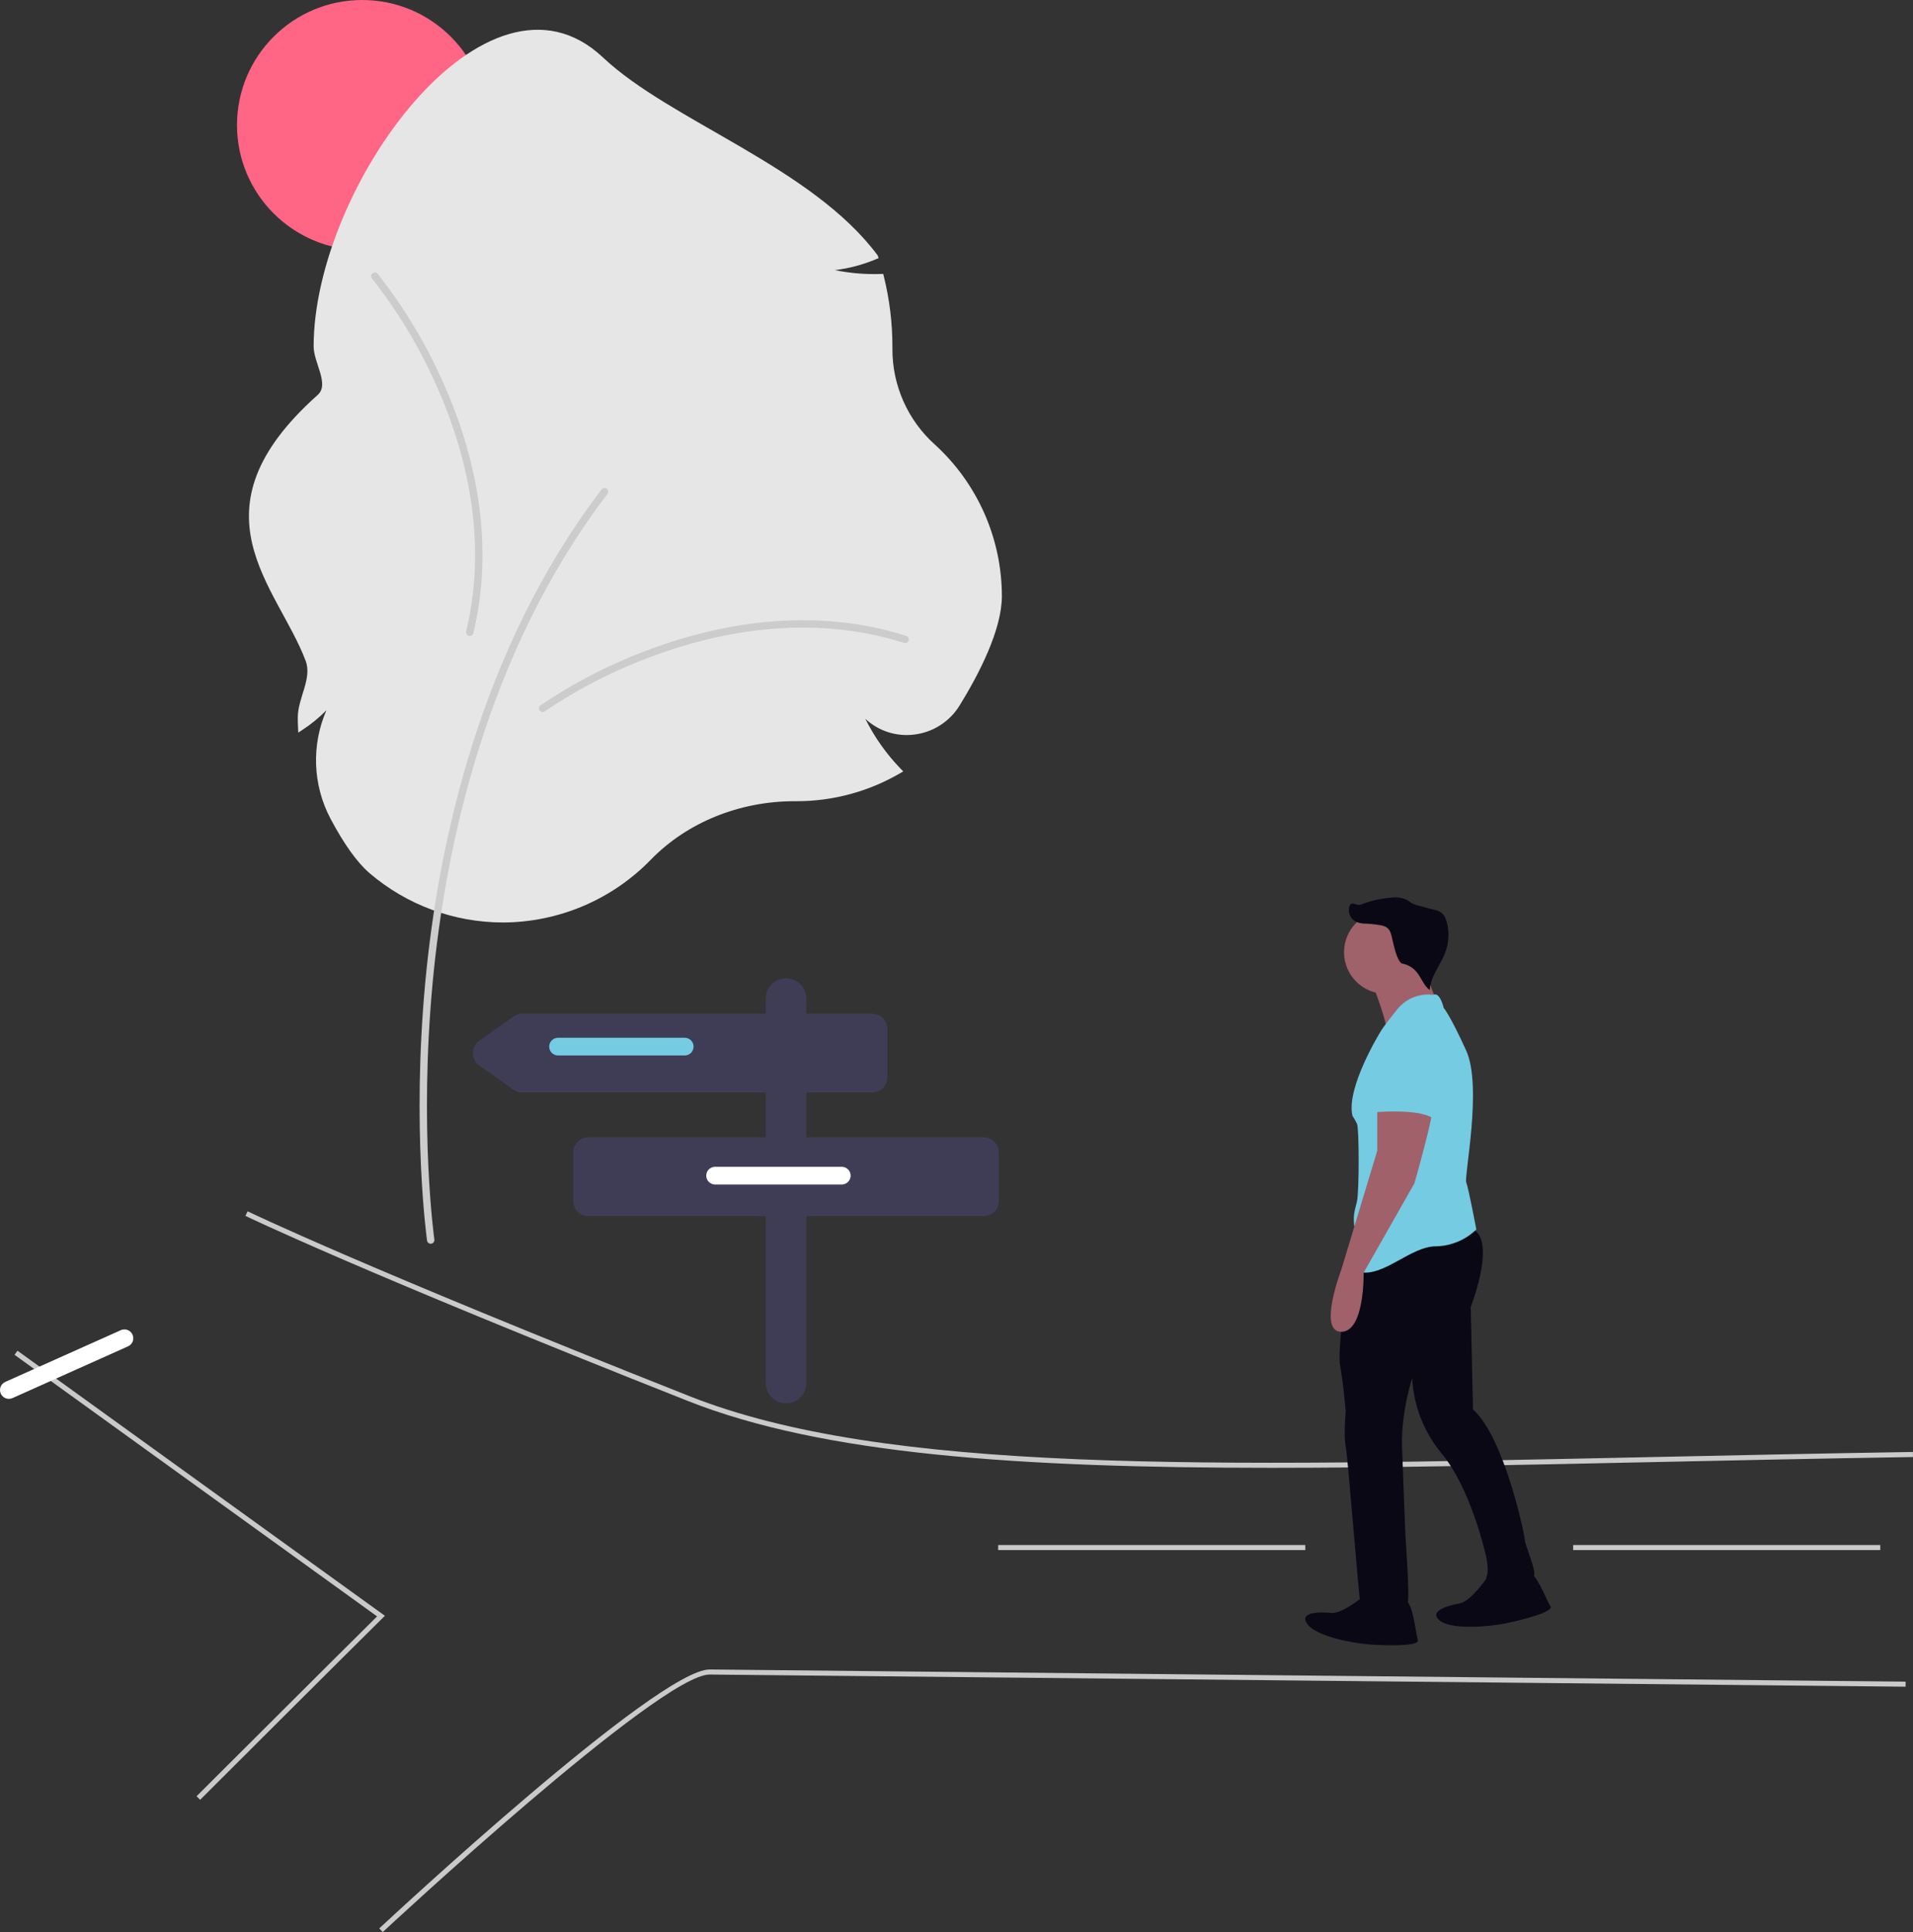 <svg width="311" height="314" viewBox="0 0 311 314" fill="none" xmlns="http://www.w3.org/2000/svg">
<rect x="0" y="0" width="311" height="314" fill="#333333" stroke="none"/>
<g clip-path="url(#clip0_85_304)">
<path d="M58.886 40.65C70.128 40.65 79.242 31.55 79.242 20.325C79.242 9.1 70.128 0 58.886 0C47.644 0 38.53 9.1 38.53 20.325C38.53 31.55 47.644 40.65 58.886 40.65Z" fill="#FF6584"/>
<path d="M81.792 149.92C73.837 149.92 66.144 147.084 60.098 141.922C58.081 140.198 55.933 137.202 53.712 133.016C52.294 130.32 51.501 127.341 51.389 124.298C51.277 121.255 51.849 118.225 53.065 115.432C51.893 116.622 50.597 117.684 49.199 118.598L48.493 119.068L48.452 118.222C48.425 117.672 48.41 117.123 48.41 116.591C48.41 113.46 50.782 110.283 49.687 107.388C45.075 95.189 30.452 83.066 51.647 64.186C53.607 62.44 50.988 58.948 50.988 56.305C50.988 30.409 79.168 -8.437 98.032 9.341C109.044 19.719 131.986 27.091 142.697 41.525L142.839 41.953L142.421 42.122C140.282 43.02 138.029 43.619 135.726 43.902C138.183 44.402 140.689 44.612 143.195 44.526L143.583 44.513L143.678 44.89C144.61 48.624 145.081 52.458 145.081 56.306V56.723C145.072 59.645 145.68 62.537 146.866 65.209C148.051 67.881 149.787 70.274 151.961 72.231C155.395 75.357 158.14 79.164 160.019 83.408C161.898 87.652 162.871 92.241 162.876 96.881C162.876 102.371 159.139 109.577 156.004 114.656C155.21 115.95 154.132 117.047 152.852 117.866C151.572 118.684 150.124 119.202 148.614 119.382C147.185 119.562 145.733 119.426 144.362 118.984C142.991 118.542 141.734 117.804 140.68 116.823C142.164 119.802 144.098 122.536 146.414 124.928L146.842 125.368L146.31 125.677C141.207 128.648 135.404 130.213 129.496 130.211H129.15C120.18 130.211 111.666 133.68 105.791 139.73C102.672 142.938 98.942 145.493 94.821 147.243C90.7 148.992 86.27 149.903 81.792 149.92Z" fill="#E6E6E6"/>
<path d="M70.021 202.129C69.877 202.129 69.737 202.077 69.628 201.983C69.519 201.888 69.448 201.757 69.427 201.615C69.402 201.436 66.904 183.446 69.147 159.538C71.22 137.458 77.873 105.654 97.806 79.535C97.904 79.412 98.046 79.332 98.202 79.312C98.358 79.293 98.515 79.335 98.641 79.43C98.766 79.526 98.848 79.666 98.871 79.821C98.893 79.977 98.854 80.135 98.761 80.261C79.001 106.155 72.4 137.725 70.341 159.65C68.111 183.419 70.588 201.269 70.615 201.446C70.627 201.531 70.62 201.617 70.596 201.7C70.572 201.782 70.53 201.858 70.473 201.923C70.417 201.988 70.347 202.04 70.269 202.075C70.191 202.111 70.106 202.13 70.02 202.129H70.021Z" fill="#CCCCCC"/>
<path d="M88.221 115.717C88.094 115.717 87.971 115.677 87.868 115.603C87.765 115.528 87.689 115.423 87.65 115.303C87.611 115.183 87.611 115.053 87.65 114.932C87.689 114.812 87.765 114.707 87.868 114.633C93.547 110.794 99.683 107.675 106.133 105.348C116.211 101.665 131.535 98.325 147.313 103.338C147.389 103.361 147.461 103.398 147.523 103.449C147.585 103.499 147.636 103.562 147.674 103.632C147.711 103.703 147.734 103.78 147.741 103.859C147.749 103.939 147.74 104.019 147.716 104.095C147.691 104.171 147.652 104.242 147.6 104.303C147.548 104.363 147.485 104.413 147.413 104.449C147.342 104.485 147.264 104.506 147.184 104.512C147.104 104.517 147.024 104.506 146.949 104.481C131.496 99.57 116.449 102.855 106.547 106.474C100.201 108.761 94.163 111.827 88.575 115.602C88.472 115.677 88.348 115.717 88.221 115.717Z" fill="#CCCCCC"/>
<path d="M60.335 44.924C60.325 44.797 60.356 44.672 60.423 44.564C60.49 44.457 60.59 44.373 60.707 44.325C60.824 44.278 60.954 44.268 61.077 44.298C61.2 44.329 61.31 44.397 61.392 44.494C65.635 49.873 69.193 55.759 71.981 62.016C76.388 71.786 80.827 86.809 76.955 102.879C76.938 102.957 76.906 103.032 76.86 103.097C76.814 103.163 76.755 103.219 76.688 103.262C76.62 103.304 76.544 103.333 76.465 103.346C76.386 103.359 76.305 103.356 76.227 103.338C76.149 103.319 76.075 103.285 76.011 103.237C75.946 103.19 75.892 103.13 75.851 103.061C75.81 102.992 75.783 102.915 75.772 102.836C75.761 102.757 75.767 102.676 75.788 102.599C79.58 86.856 75.215 72.108 70.887 62.507C68.146 56.351 64.648 50.56 60.475 45.266C60.393 45.169 60.344 45.05 60.335 44.924Z" fill="#CCCCCC"/>
<path d="M206.791 238.548C165.501 238.548 133.809 236.379 111.812 227.678C58.234 206.486 40.07 197.686 39.892 197.6L40.254 196.86C40.431 196.946 58.579 205.736 112.115 226.912C143.871 239.473 196.121 238.353 268.438 236.802C282.009 236.511 296.042 236.21 310.987 235.971L310.999 236.793C296.057 237.033 282.025 237.333 268.456 237.624C245.96 238.109 225.4 238.548 206.791 238.548Z" fill="#CACACA"/>
<path d="M32.539 292.502L31.956 291.921C51.961 271.946 59.67 264.31 61.304 262.694L2.357 220.179L2.839 219.512L62.574 262.595L62.228 262.937C62.163 263.002 55.335 269.742 32.539 292.502Z" fill="#CACACA"/>
<path d="M62.221 314L61.66 313.398C63.505 311.678 106.911 271.321 115.37 271.321H115.396L309.805 273.298L309.796 274.12L115.388 272.143H115.364C107.236 272.143 62.671 313.581 62.221 314Z" fill="#CACACA"/>
<path d="M305.681 251.095H255.75V251.917H305.681V251.095Z" fill="#CACACA"/>
<path d="M212.203 251.095H162.272V251.917H212.203V251.095Z" fill="#CACACA"/>
<path d="M159.907 184.832H131.081V177.561H141.788C142.443 177.561 143.071 177.301 143.535 176.838C143.998 176.375 144.258 175.748 144.258 175.094V167.216C144.258 166.562 143.998 165.935 143.535 165.472C143.071 165.009 142.443 164.749 141.788 164.749H131.081V162.282C131.081 161.41 130.734 160.573 130.116 159.957C129.498 159.34 128.66 158.993 127.787 158.993C126.913 158.993 126.075 159.34 125.457 159.957C124.839 160.573 124.492 161.41 124.492 162.282V164.749H84.921C84.41 164.749 83.911 164.907 83.493 165.202L77.923 169.143C77.601 169.371 77.338 169.673 77.156 170.023C76.975 170.373 76.88 170.762 76.88 171.156C76.88 171.551 76.975 171.939 77.156 172.29C77.338 172.64 77.601 172.942 77.923 173.17L83.494 177.108C83.911 177.403 84.41 177.561 84.921 177.561H124.492V184.832H95.667C95.011 184.832 94.383 185.092 93.919 185.554C93.456 186.017 93.196 186.644 93.196 187.299V195.176C93.196 195.83 93.456 196.458 93.919 196.92C94.383 197.383 95.011 197.643 95.667 197.643H124.492V224.78C124.492 225.652 124.839 226.489 125.457 227.106C126.075 227.723 126.913 228.069 127.787 228.069C128.66 228.069 129.498 227.723 130.116 227.106C130.734 226.489 131.081 225.652 131.081 224.78V197.643H159.907C160.562 197.643 161.19 197.383 161.654 196.92C162.117 196.458 162.377 195.83 162.377 195.176V187.299C162.377 186.644 162.117 186.017 161.654 185.554C161.19 185.092 160.562 184.832 159.907 184.832Z" fill="#3F3D56"/>
<path d="M111.315 171.534H90.725C90.343 171.534 89.976 171.382 89.706 171.112C89.436 170.842 89.284 170.476 89.284 170.095C89.284 169.713 89.436 169.347 89.706 169.077C89.976 168.807 90.343 168.656 90.725 168.656H111.315C111.697 168.656 112.064 168.807 112.334 169.077C112.604 169.347 112.756 169.713 112.756 170.095C112.756 170.476 112.604 170.842 112.334 171.112C112.064 171.382 111.697 171.534 111.315 171.534Z" fill="#75CBE2"/>
<path d="M136.846 192.503H116.256C115.874 192.503 115.507 192.352 115.237 192.082C114.967 191.812 114.815 191.446 114.815 191.064C114.815 190.683 114.967 190.316 115.237 190.047C115.507 189.777 115.874 189.625 116.256 189.625H136.846C137.228 189.625 137.595 189.777 137.865 190.047C138.135 190.316 138.287 190.683 138.287 191.064C138.287 191.446 138.135 191.812 137.865 192.082C137.595 192.352 137.228 192.503 136.846 192.503Z" fill="white"/>
<path d="M20.819 218.804L2.031 227.214C1.858 227.291 1.672 227.334 1.483 227.339C1.294 227.345 1.105 227.313 0.928 227.246C0.751 227.178 0.59 227.077 0.452 226.947C0.314 226.817 0.204 226.662 0.126 226.489C0.049 226.317 0.006 226.131 0.001 225.942C-0.005 225.753 0.027 225.565 0.095 225.388C0.162 225.212 0.264 225.05 0.394 224.913C0.524 224.775 0.679 224.665 0.852 224.587L19.64 216.178C19.813 216.101 19.999 216.058 20.188 216.053C20.378 216.047 20.566 216.079 20.743 216.146C20.92 216.214 21.082 216.315 21.219 216.445C21.357 216.575 21.468 216.73 21.545 216.903C21.622 217.075 21.665 217.261 21.67 217.45C21.676 217.639 21.644 217.827 21.577 218.004C21.509 218.18 21.408 218.342 21.278 218.479C21.148 218.617 20.992 218.727 20.819 218.804Z" fill="white"/>
<path d="M221.706 259.392C221.706 259.392 218.228 262.316 216.398 262.134C214.568 261.951 211.09 261.951 212.554 263.961C214.018 265.972 220.059 267.068 222.622 267.251C225.184 267.433 230.858 267.616 230.493 266.52C230.129 265.423 229.761 260.305 228.297 259.941C226.832 259.577 221.706 259.392 221.706 259.392Z" fill="#090814"/>
<path d="M241.669 256.521C241.669 256.521 239.106 260.272 237.293 260.586C235.481 260.901 232.131 261.835 234.081 263.379C236.032 264.923 242.147 264.358 244.664 263.846C247.182 263.334 252.697 261.987 252.05 261.029C251.402 260.071 249.671 255.24 248.163 255.281C246.654 255.321 241.669 256.521 241.669 256.521Z" fill="#090814"/>
<path d="M219.669 202.889C219.669 202.889 217.314 218.999 217.862 221.923C218.411 224.848 218.778 229.417 218.778 229.417C218.778 229.417 218.412 233.255 218.778 235.083C219.144 236.911 220.974 260.489 221.158 260.489C221.341 260.489 228.48 261.22 228.846 260.489C229.212 259.758 228.48 249.522 228.48 249.522C228.48 249.522 228.114 240.566 227.93 235.083C227.747 229.6 229.578 223.934 229.578 223.934C229.806 228.42 231.474 232.714 234.337 236.18C239.097 241.846 241.476 252.447 241.476 252.447C241.476 252.447 242.199 254.9 241.65 256.362C241.101 257.824 248.799 256.65 249.348 256.103C249.897 255.556 247.884 250.985 247.884 250.254C247.884 249.523 244.589 233.621 239.463 229.052L239.097 212.419C239.097 212.419 243.673 200.722 238.914 199.625C234.154 198.529 219.669 202.889 219.669 202.889Z" fill="#090814"/>
<path d="M222.988 159.596C222.988 159.596 226.1 167.273 225.368 168.369C224.636 169.466 234.338 164.714 234.338 164.714C234.338 164.714 231.226 157.037 231.226 156.123C231.226 155.209 222.988 159.596 222.988 159.596Z" fill="#A0616A"/>
<path d="M225.276 161.516C229.017 161.516 232.05 158.488 232.05 154.753C232.05 151.018 229.017 147.99 225.276 147.99C221.536 147.99 218.503 151.018 218.503 154.753C218.503 158.488 221.536 161.516 225.276 161.516Z" fill="#9F616A"/>
<path d="M233.003 161.677C231.919 161.536 230.816 161.674 229.8 162.078C228.784 162.481 227.888 163.137 227.197 163.983C224.817 166.907 224.451 167.639 224.451 167.639C224.451 167.639 218.777 176.778 219.875 181.347C220.143 181.76 220.387 182.187 220.607 182.627C220.973 183.358 220.973 193.593 220.607 195.238C220.241 196.883 219.875 197.432 220.241 199.808C220.607 202.184 217.313 206.022 221.159 206.754C225.005 207.487 229.395 202.551 233.424 202.551C235.89 202.507 238.246 201.527 240.013 199.809C240.013 199.809 238.731 193.046 238.366 192.132C238 191.219 241.014 176.584 238.366 170.748C235.717 164.912 234.704 163.802 234.704 163.802C234.704 163.802 234.102 161.129 233.003 161.677Z" fill="#75CBE2"/>
<path d="M223.903 178.971V187.013L218.046 206.387C218.046 206.387 214.202 216.44 218.046 216.44C221.89 216.44 221.684 206.845 221.684 206.845L229.944 192.313C229.944 192.313 233.238 180.799 232.873 179.885C232.507 178.971 223.903 178.971 223.903 178.971Z" fill="#A0616A"/>
<path d="M227.015 167.09C227.015 167.09 221.524 169.283 222.988 175.132C224.452 180.981 222.988 180.798 222.988 180.798C222.988 180.798 230.493 180.067 232.871 181.712L233.42 179.519C233.42 179.519 235.617 166.907 227.015 167.09Z" fill="#75CBE2"/>
<path d="M222.575 149.921C222.153 150.071 221.7 150.113 221.256 150.044C220.813 149.976 220.394 149.798 220.037 149.527C219.69 149.244 219.445 148.855 219.341 148.419C219.237 147.983 219.279 147.526 219.461 147.117C219.811 146.43 220.561 147.281 221.28 146.998C222.866 146.379 224.536 146.002 226.235 145.881C227.043 145.771 227.867 145.882 228.618 146.202C228.975 146.385 229.286 146.649 229.64 146.838C230.291 147.186 231.049 147.263 231.752 147.487C233.209 147.962 234.388 147.816 234.984 149.227C235.175 149.7 235.309 150.195 235.382 150.699C235.592 152.082 235.445 153.495 234.955 154.805C234.174 156.879 232.538 158.693 232.445 160.907C231.444 160.181 231.072 158.871 230.269 157.931C229.672 157.236 228.856 156.764 227.956 156.591C227.706 156.576 227.038 155.969 226.329 152.521C226.189 151.863 226.013 151.146 225.472 150.746C225.135 150.531 224.752 150.397 224.354 150.353C223.409 150.188 222.452 150.101 221.493 150.093" fill="#090814"/>
</g>
<defs>
<clipPath id="clip0_85_304">
<rect width="311" height="314" fill="white"/>
</clipPath>
</defs>
</svg>
